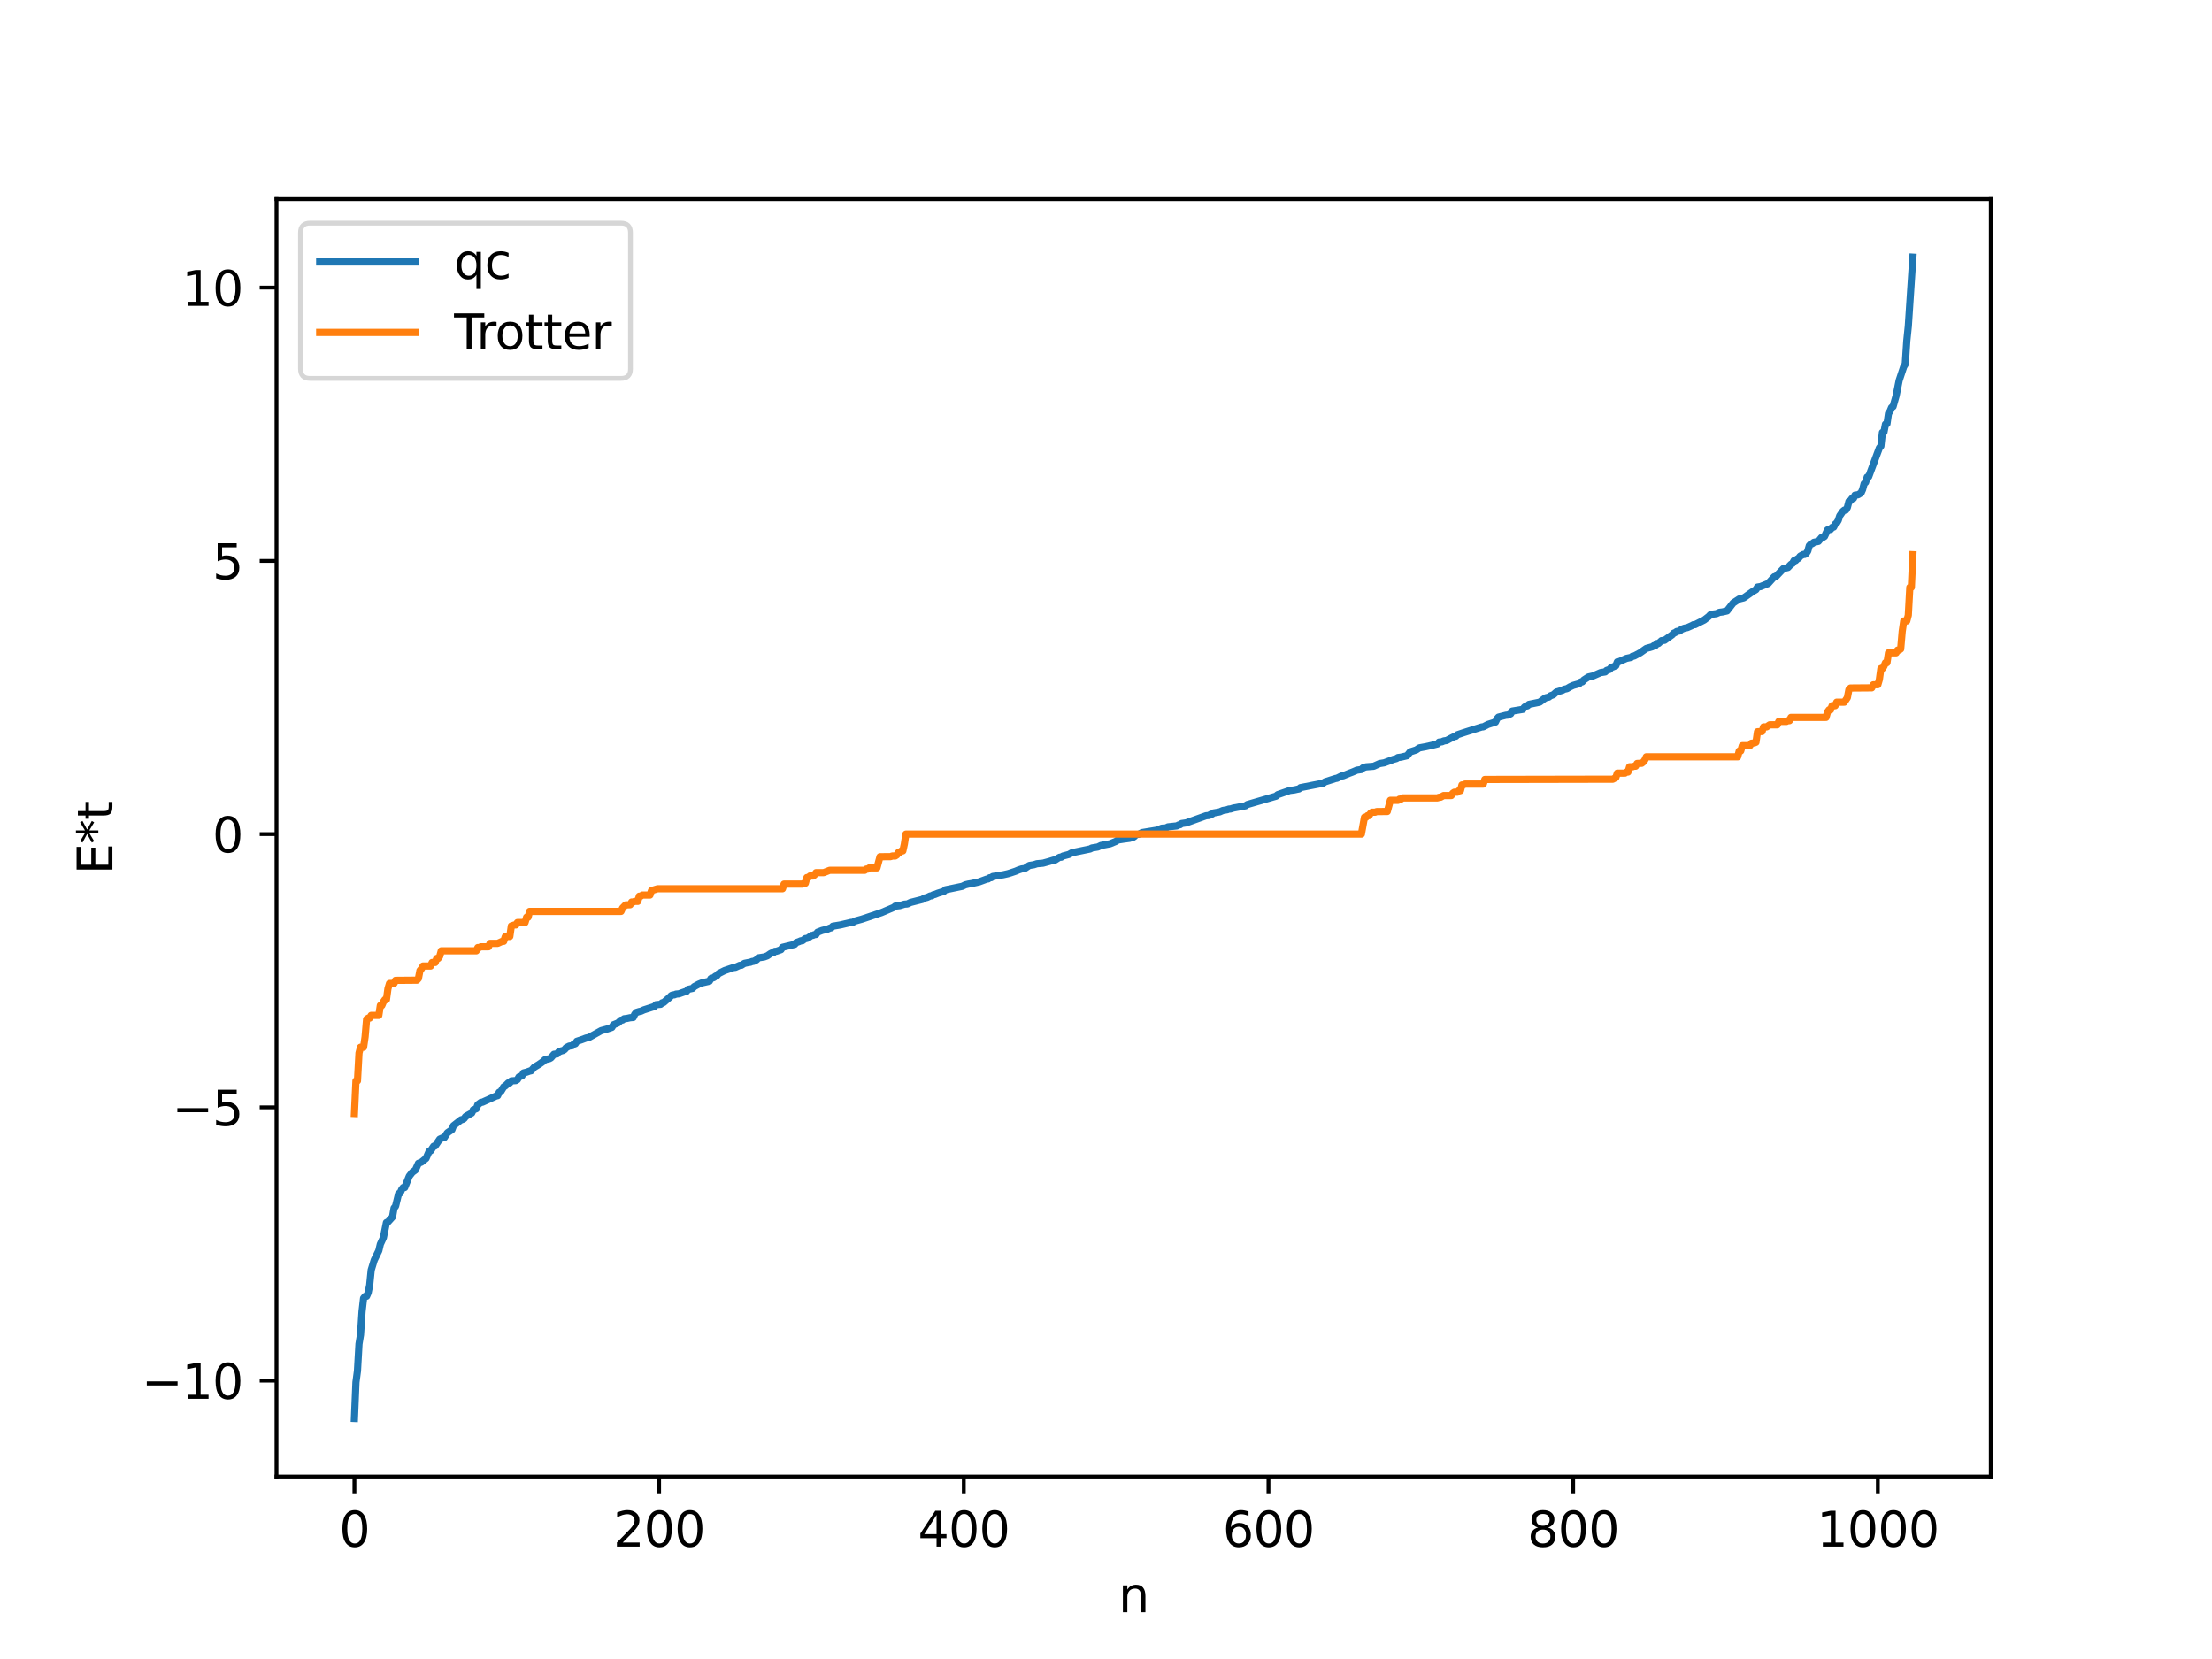 <?xml version="1.0" encoding="utf-8" standalone="no"?>
<!DOCTYPE svg PUBLIC "-//W3C//DTD SVG 1.1//EN"
  "http://www.w3.org/Graphics/SVG/1.1/DTD/svg11.dtd">
<svg xmlns:xlink="http://www.w3.org/1999/xlink" width="460.8pt" height="345.6pt" viewBox="0 0 460.8 345.6" xmlns="http://www.w3.org/2000/svg" version="1.1">
 <defs>
  <style type="text/css">*{stroke-linejoin: round; stroke-linecap: butt}</style>
 </defs>
 <g id="figure_1">
  <g id="patch_1">
   <path d="M 0 345.6 
L 460.8 345.6 
L 460.8 0 
L 0 0 
z
" style="fill: #ffffff"/>
  </g>
  <g id="axes_1">
   <g id="patch_2">
    <path d="M 57.6 307.584 
L 414.72 307.584 
L 414.72 41.472 
L 57.6 41.472 
z
" style="fill: #ffffff"/>
   </g>
   <g id="matplotlib.axis_1">
    <g id="xtick_1">
     <g id="line2d_1">
      <defs>
       <path id="m0dc46b0384" d="M 0 0 
L 0 3.5 
" style="stroke: #000000; stroke-width: 0.8"/>
      </defs>
      <g>
       <use xlink:href="#m0dc46b0384" x="73.833" y="307.584" style="stroke: #000000; stroke-width: 0.8"/>
      </g>
     </g>
     <g id="text_1">
      <!-- 0 -->
      <g transform="translate(70.651 322.182) scale(0.1 -0.1)">
       <defs>
        <path id="DejaVuSans-30" d="M 2034 4250 
Q 1547 4250 1301 3770 
Q 1056 3291 1056 2328 
Q 1056 1369 1301 889 
Q 1547 409 2034 409 
Q 2525 409 2770 889 
Q 3016 1369 3016 2328 
Q 3016 3291 2770 3770 
Q 2525 4250 2034 4250 
z
M 2034 4750 
Q 2819 4750 3233 4129 
Q 3647 3509 3647 2328 
Q 3647 1150 3233 529 
Q 2819 -91 2034 -91 
Q 1250 -91 836 529 
Q 422 1150 422 2328 
Q 422 3509 836 4129 
Q 1250 4750 2034 4750 
z
" transform="scale(0.016)"/>
       </defs>
       <use xlink:href="#DejaVuSans-30"/>
      </g>
     </g>
    </g>
    <g id="xtick_2">
     <g id="line2d_2">
      <g>
       <use xlink:href="#m0dc46b0384" x="137.304" y="307.584" style="stroke: #000000; stroke-width: 0.8"/>
      </g>
     </g>
     <g id="text_2">
      <!-- 200 -->
      <g transform="translate(127.76 322.182) scale(0.1 -0.1)">
       <defs>
        <path id="DejaVuSans-32" d="M 1228 531 
L 3431 531 
L 3431 0 
L 469 0 
L 469 531 
Q 828 903 1448 1529 
Q 2069 2156 2228 2338 
Q 2531 2678 2651 2914 
Q 2772 3150 2772 3378 
Q 2772 3750 2511 3984 
Q 2250 4219 1831 4219 
Q 1534 4219 1204 4116 
Q 875 4013 500 3803 
L 500 4441 
Q 881 4594 1212 4672 
Q 1544 4750 1819 4750 
Q 2544 4750 2975 4387 
Q 3406 4025 3406 3419 
Q 3406 3131 3298 2873 
Q 3191 2616 2906 2266 
Q 2828 2175 2409 1742 
Q 1991 1309 1228 531 
z
" transform="scale(0.016)"/>
       </defs>
       <use xlink:href="#DejaVuSans-32"/>
       <use xlink:href="#DejaVuSans-30" x="63.623"/>
       <use xlink:href="#DejaVuSans-30" x="127.246"/>
      </g>
     </g>
    </g>
    <g id="xtick_3">
     <g id="line2d_3">
      <g>
       <use xlink:href="#m0dc46b0384" x="200.775" y="307.584" style="stroke: #000000; stroke-width: 0.8"/>
      </g>
     </g>
     <g id="text_3">
      <!-- 400 -->
      <g transform="translate(191.231 322.182) scale(0.1 -0.1)">
       <defs>
        <path id="DejaVuSans-34" d="M 2419 4116 
L 825 1625 
L 2419 1625 
L 2419 4116 
z
M 2253 4666 
L 3047 4666 
L 3047 1625 
L 3713 1625 
L 3713 1100 
L 3047 1100 
L 3047 0 
L 2419 0 
L 2419 1100 
L 313 1100 
L 313 1709 
L 2253 4666 
z
" transform="scale(0.016)"/>
       </defs>
       <use xlink:href="#DejaVuSans-34"/>
       <use xlink:href="#DejaVuSans-30" x="63.623"/>
       <use xlink:href="#DejaVuSans-30" x="127.246"/>
      </g>
     </g>
    </g>
    <g id="xtick_4">
     <g id="line2d_4">
      <g>
       <use xlink:href="#m0dc46b0384" x="264.246" y="307.584" style="stroke: #000000; stroke-width: 0.8"/>
      </g>
     </g>
     <g id="text_4">
      <!-- 600 -->
      <g transform="translate(254.702 322.182) scale(0.1 -0.1)">
       <defs>
        <path id="DejaVuSans-36" d="M 2113 2584 
Q 1688 2584 1439 2293 
Q 1191 2003 1191 1497 
Q 1191 994 1439 701 
Q 1688 409 2113 409 
Q 2538 409 2786 701 
Q 3034 994 3034 1497 
Q 3034 2003 2786 2293 
Q 2538 2584 2113 2584 
z
M 3366 4563 
L 3366 3988 
Q 3128 4100 2886 4159 
Q 2644 4219 2406 4219 
Q 1781 4219 1451 3797 
Q 1122 3375 1075 2522 
Q 1259 2794 1537 2939 
Q 1816 3084 2150 3084 
Q 2853 3084 3261 2657 
Q 3669 2231 3669 1497 
Q 3669 778 3244 343 
Q 2819 -91 2113 -91 
Q 1303 -91 875 529 
Q 447 1150 447 2328 
Q 447 3434 972 4092 
Q 1497 4750 2381 4750 
Q 2619 4750 2861 4703 
Q 3103 4656 3366 4563 
z
" transform="scale(0.016)"/>
       </defs>
       <use xlink:href="#DejaVuSans-36"/>
       <use xlink:href="#DejaVuSans-30" x="63.623"/>
       <use xlink:href="#DejaVuSans-30" x="127.246"/>
      </g>
     </g>
    </g>
    <g id="xtick_5">
     <g id="line2d_5">
      <g>
       <use xlink:href="#m0dc46b0384" x="327.717" y="307.584" style="stroke: #000000; stroke-width: 0.8"/>
      </g>
     </g>
     <g id="text_5">
      <!-- 800 -->
      <g transform="translate(318.173 322.182) scale(0.1 -0.1)">
       <defs>
        <path id="DejaVuSans-38" d="M 2034 2216 
Q 1584 2216 1326 1975 
Q 1069 1734 1069 1313 
Q 1069 891 1326 650 
Q 1584 409 2034 409 
Q 2484 409 2743 651 
Q 3003 894 3003 1313 
Q 3003 1734 2745 1975 
Q 2488 2216 2034 2216 
z
M 1403 2484 
Q 997 2584 770 2862 
Q 544 3141 544 3541 
Q 544 4100 942 4425 
Q 1341 4750 2034 4750 
Q 2731 4750 3128 4425 
Q 3525 4100 3525 3541 
Q 3525 3141 3298 2862 
Q 3072 2584 2669 2484 
Q 3125 2378 3379 2068 
Q 3634 1759 3634 1313 
Q 3634 634 3220 271 
Q 2806 -91 2034 -91 
Q 1263 -91 848 271 
Q 434 634 434 1313 
Q 434 1759 690 2068 
Q 947 2378 1403 2484 
z
M 1172 3481 
Q 1172 3119 1398 2916 
Q 1625 2713 2034 2713 
Q 2441 2713 2670 2916 
Q 2900 3119 2900 3481 
Q 2900 3844 2670 4047 
Q 2441 4250 2034 4250 
Q 1625 4250 1398 4047 
Q 1172 3844 1172 3481 
z
" transform="scale(0.016)"/>
       </defs>
       <use xlink:href="#DejaVuSans-38"/>
       <use xlink:href="#DejaVuSans-30" x="63.623"/>
       <use xlink:href="#DejaVuSans-30" x="127.246"/>
      </g>
     </g>
    </g>
    <g id="xtick_6">
     <g id="line2d_6">
      <g>
       <use xlink:href="#m0dc46b0384" x="391.188" y="307.584" style="stroke: #000000; stroke-width: 0.8"/>
      </g>
     </g>
     <g id="text_6">
      <!-- 1000 -->
      <g transform="translate(378.463 322.182) scale(0.1 -0.1)">
       <defs>
        <path id="DejaVuSans-31" d="M 794 531 
L 1825 531 
L 1825 4091 
L 703 3866 
L 703 4441 
L 1819 4666 
L 2450 4666 
L 2450 531 
L 3481 531 
L 3481 0 
L 794 0 
L 794 531 
z
" transform="scale(0.016)"/>
       </defs>
       <use xlink:href="#DejaVuSans-31"/>
       <use xlink:href="#DejaVuSans-30" x="63.623"/>
       <use xlink:href="#DejaVuSans-30" x="127.246"/>
       <use xlink:href="#DejaVuSans-30" x="190.869"/>
      </g>
     </g>
    </g>
    <g id="text_7">
     <!-- n -->
     <g transform="translate(232.991 335.861) scale(0.1 -0.1)">
      <defs>
       <path id="DejaVuSans-6e" d="M 3513 2113 
L 3513 0 
L 2938 0 
L 2938 2094 
Q 2938 2591 2744 2837 
Q 2550 3084 2163 3084 
Q 1697 3084 1428 2787 
Q 1159 2491 1159 1978 
L 1159 0 
L 581 0 
L 581 3500 
L 1159 3500 
L 1159 2956 
Q 1366 3272 1645 3428 
Q 1925 3584 2291 3584 
Q 2894 3584 3203 3211 
Q 3513 2838 3513 2113 
z
" transform="scale(0.016)"/>
      </defs>
      <use xlink:href="#DejaVuSans-6e"/>
     </g>
    </g>
   </g>
   <g id="matplotlib.axis_2">
    <g id="ytick_1">
     <g id="line2d_7">
      <defs>
       <path id="m5229d4696c" d="M 0 0 
L -3.5 0 
" style="stroke: #000000; stroke-width: 0.8"/>
      </defs>
      <g>
       <use xlink:href="#m5229d4696c" x="57.6" y="287.6" style="stroke: #000000; stroke-width: 0.8"/>
      </g>
     </g>
     <g id="text_8">
      <!-- −10 -->
      <g transform="translate(29.495 291.4) scale(0.1 -0.1)">
       <defs>
        <path id="DejaVuSans-2212" d="M 678 2272 
L 4684 2272 
L 4684 1741 
L 678 1741 
L 678 2272 
z
" transform="scale(0.016)"/>
       </defs>
       <use xlink:href="#DejaVuSans-2212"/>
       <use xlink:href="#DejaVuSans-31" x="83.789"/>
       <use xlink:href="#DejaVuSans-30" x="147.412"/>
      </g>
     </g>
    </g>
    <g id="ytick_2">
     <g id="line2d_8">
      <g>
       <use xlink:href="#m5229d4696c" x="57.6" y="230.679" style="stroke: #000000; stroke-width: 0.8"/>
      </g>
     </g>
     <g id="text_9">
      <!-- −5 -->
      <g transform="translate(35.858 234.478) scale(0.1 -0.1)">
       <defs>
        <path id="DejaVuSans-35" d="M 691 4666 
L 3169 4666 
L 3169 4134 
L 1269 4134 
L 1269 2991 
Q 1406 3038 1543 3061 
Q 1681 3084 1819 3084 
Q 2600 3084 3056 2656 
Q 3513 2228 3513 1497 
Q 3513 744 3044 326 
Q 2575 -91 1722 -91 
Q 1428 -91 1123 -41 
Q 819 9 494 109 
L 494 744 
Q 775 591 1075 516 
Q 1375 441 1709 441 
Q 2250 441 2565 725 
Q 2881 1009 2881 1497 
Q 2881 1984 2565 2268 
Q 2250 2553 1709 2553 
Q 1456 2553 1204 2497 
Q 953 2441 691 2322 
L 691 4666 
z
" transform="scale(0.016)"/>
       </defs>
       <use xlink:href="#DejaVuSans-2212"/>
       <use xlink:href="#DejaVuSans-35" x="83.789"/>
      </g>
     </g>
    </g>
    <g id="ytick_3">
     <g id="line2d_9">
      <g>
       <use xlink:href="#m5229d4696c" x="57.6" y="173.757" style="stroke: #000000; stroke-width: 0.8"/>
      </g>
     </g>
     <g id="text_10">
      <!-- 0 -->
      <g transform="translate(44.237 177.557) scale(0.1 -0.1)">
       <use xlink:href="#DejaVuSans-30"/>
      </g>
     </g>
    </g>
    <g id="ytick_4">
     <g id="line2d_10">
      <g>
       <use xlink:href="#m5229d4696c" x="57.6" y="116.836" style="stroke: #000000; stroke-width: 0.8"/>
      </g>
     </g>
     <g id="text_11">
      <!-- 5 -->
      <g transform="translate(44.237 120.635) scale(0.1 -0.1)">
       <use xlink:href="#DejaVuSans-35"/>
      </g>
     </g>
    </g>
    <g id="ytick_5">
     <g id="line2d_11">
      <g>
       <use xlink:href="#m5229d4696c" x="57.6" y="59.914" style="stroke: #000000; stroke-width: 0.8"/>
      </g>
     </g>
     <g id="text_12">
      <!-- 10 -->
      <g transform="translate(37.875 63.714) scale(0.1 -0.1)">
       <use xlink:href="#DejaVuSans-31"/>
       <use xlink:href="#DejaVuSans-30" x="63.623"/>
      </g>
     </g>
    </g>
    <g id="text_13">
     <!-- E*t -->
     <g transform="translate(23.416 182.148) rotate(-90) scale(0.1 -0.1)">
      <defs>
       <path id="DejaVuSans-45" d="M 628 4666 
L 3578 4666 
L 3578 4134 
L 1259 4134 
L 1259 2753 
L 3481 2753 
L 3481 2222 
L 1259 2222 
L 1259 531 
L 3634 531 
L 3634 0 
L 628 0 
L 628 4666 
z
" transform="scale(0.016)"/>
       <path id="DejaVuSans-2a" d="M 3009 3897 
L 1888 3291 
L 3009 2681 
L 2828 2375 
L 1778 3009 
L 1778 1831 
L 1422 1831 
L 1422 3009 
L 372 2375 
L 191 2681 
L 1313 3291 
L 191 3897 
L 372 4206 
L 1422 3572 
L 1422 4750 
L 1778 4750 
L 1778 3572 
L 2828 4206 
L 3009 3897 
z
" transform="scale(0.016)"/>
       <path id="DejaVuSans-74" d="M 1172 4494 
L 1172 3500 
L 2356 3500 
L 2356 3053 
L 1172 3053 
L 1172 1153 
Q 1172 725 1289 603 
Q 1406 481 1766 481 
L 2356 481 
L 2356 0 
L 1766 0 
Q 1100 0 847 248 
Q 594 497 594 1153 
L 594 3053 
L 172 3053 
L 172 3500 
L 594 3500 
L 594 4494 
L 1172 4494 
z
" transform="scale(0.016)"/>
      </defs>
      <use xlink:href="#DejaVuSans-45"/>
      <use xlink:href="#DejaVuSans-2a" x="63.184"/>
      <use xlink:href="#DejaVuSans-74" x="113.184"/>
     </g>
    </g>
   </g>
   <g id="line2d_12">
    <path d="M 73.833 295.488 
L 74.15 287.959 
L 74.467 285.579 
L 74.785 279.971 
L 75.102 278.05 
L 75.42 273.243 
L 75.737 270.446 
L 76.054 270.065 
L 76.372 270.028 
L 76.689 269.302 
L 77.006 267.727 
L 77.324 264.583 
L 77.958 262.499 
L 78.91 260.538 
L 79.228 259.188 
L 79.862 257.821 
L 80.497 254.676 
L 80.815 254.55 
L 81.767 253.494 
L 82.084 251.659 
L 82.401 251.268 
L 83.036 248.663 
L 83.353 248.545 
L 83.671 247.803 
L 83.988 247.381 
L 84.305 247.38 
L 85.258 245.009 
L 85.892 244.2 
L 86.527 243.739 
L 87.162 242.343 
L 87.796 242.082 
L 88.748 241.31 
L 89.383 239.852 
L 89.7 239.738 
L 90.335 238.78 
L 90.653 238.714 
L 91.605 237.305 
L 92.239 237.018 
L 92.557 236.981 
L 93.191 235.982 
L 94.143 235.332 
L 94.461 234.511 
L 96.048 233.266 
L 96.365 233.202 
L 96.682 233.023 
L 97 232.575 
L 97.634 232.209 
L 98.269 231.864 
L 98.586 231.205 
L 99.221 230.968 
L 99.539 230.12 
L 100.173 229.651 
L 100.491 229.611 
L 103.347 228.316 
L 103.664 228.248 
L 103.981 227.54 
L 104.299 227.44 
L 104.934 226.404 
L 105.251 226.227 
L 105.886 225.593 
L 106.203 225.575 
L 106.52 225.171 
L 107.472 225.099 
L 107.79 224.901 
L 108.107 224.346 
L 108.742 224.108 
L 109.059 223.51 
L 109.694 223.353 
L 110.329 223.121 
L 110.646 223.058 
L 111.281 222.338 
L 112.233 221.765 
L 113.185 221.1 
L 113.502 220.766 
L 114.454 220.541 
L 114.772 220.365 
L 115.406 219.619 
L 116.041 219.554 
L 116.358 219.158 
L 116.993 218.899 
L 117.31 218.833 
L 117.628 218.621 
L 117.945 218.244 
L 118.58 217.914 
L 119.215 217.83 
L 119.532 217.494 
L 119.849 217.42 
L 120.167 216.916 
L 121.119 216.604 
L 122.071 216.25 
L 122.705 216.112 
L 125.244 214.696 
L 126.514 214.352 
L 127.466 214.024 
L 127.783 213.492 
L 128.735 213.105 
L 129.37 212.517 
L 129.687 212.49 
L 130.005 212.228 
L 130.639 212.151 
L 131.274 212.01 
L 131.909 211.96 
L 132.226 211.283 
L 132.543 210.911 
L 133.178 210.714 
L 133.496 210.661 
L 134.13 210.372 
L 136.352 209.659 
L 136.669 209.297 
L 137.621 209.213 
L 137.939 208.902 
L 138.256 208.833 
L 139.525 207.734 
L 139.843 207.389 
L 140.16 207.26 
L 140.477 207.252 
L 140.795 207.093 
L 141.429 207.035 
L 142.699 206.587 
L 143.016 206.528 
L 143.334 206.106 
L 144.286 205.897 
L 144.603 205.536 
L 145.555 205.019 
L 146.19 204.761 
L 147.777 204.403 
L 148.094 203.855 
L 148.729 203.639 
L 149.046 203.348 
L 149.363 203.222 
L 149.681 202.823 
L 150.95 202.182 
L 152.854 201.536 
L 153.172 201.526 
L 154.124 201.093 
L 154.441 201.086 
L 155.076 200.684 
L 155.71 200.557 
L 156.345 200.444 
L 156.662 200.296 
L 156.98 200.27 
L 157.615 199.951 
L 157.932 199.546 
L 159.201 199.348 
L 159.836 199.114 
L 160.471 198.675 
L 160.788 198.505 
L 161.105 198.472 
L 161.423 198.179 
L 161.74 198.168 
L 162.692 197.832 
L 163.01 197.336 
L 164.596 196.95 
L 165.548 196.725 
L 165.866 196.354 
L 166.5 196.132 
L 166.818 195.977 
L 167.135 195.969 
L 167.77 195.514 
L 168.087 195.491 
L 168.405 195.337 
L 169.039 194.879 
L 169.357 194.846 
L 169.674 194.687 
L 169.991 194.668 
L 170.309 194.19 
L 171.261 193.825 
L 171.896 193.671 
L 172.213 193.636 
L 172.848 193.347 
L 173.165 193.283 
L 173.482 192.94 
L 175.069 192.675 
L 177.291 192.153 
L 177.608 192.149 
L 178.243 191.834 
L 179.512 191.487 
L 183.638 190.107 
L 184.59 189.701 
L 186.177 189.028 
L 186.494 188.764 
L 187.446 188.656 
L 188.398 188.36 
L 189.033 188.31 
L 189.667 188.001 
L 192.206 187.354 
L 192.524 187.101 
L 193.158 186.943 
L 193.793 186.637 
L 194.11 186.61 
L 194.428 186.392 
L 194.745 186.331 
L 195.38 186.07 
L 196.649 185.677 
L 196.967 185.359 
L 200.458 184.632 
L 201.092 184.322 
L 201.727 184.17 
L 202.362 184.067 
L 203.948 183.719 
L 205.535 183.136 
L 205.853 183.095 
L 206.17 182.849 
L 206.487 182.834 
L 206.805 182.586 
L 207.439 182.485 
L 209.026 182.221 
L 209.978 182.006 
L 210.613 181.809 
L 211.565 181.49 
L 212.2 181.218 
L 212.834 181.01 
L 213.469 180.933 
L 214.421 180.291 
L 215.373 180.141 
L 216.008 179.931 
L 217.277 179.815 
L 218.547 179.465 
L 219.499 179.172 
L 219.816 179.149 
L 220.451 178.738 
L 220.768 178.572 
L 221.086 178.567 
L 221.403 178.336 
L 222.672 177.996 
L 223.307 177.637 
L 227.115 176.847 
L 227.433 176.654 
L 228.702 176.442 
L 229.337 176.129 
L 231.241 175.774 
L 232.51 175.251 
L 232.828 174.996 
L 234.097 174.802 
L 235.049 174.674 
L 235.367 174.634 
L 235.684 174.471 
L 236.001 174.456 
L 236.319 174.25 
L 236.636 173.87 
L 237.271 173.785 
L 237.905 173.438 
L 241.079 172.92 
L 242.031 172.527 
L 242.983 172.455 
L 243.3 172.249 
L 245.205 172.04 
L 245.522 171.848 
L 245.839 171.787 
L 246.157 171.551 
L 247.109 171.411 
L 247.743 171.183 
L 251.234 169.934 
L 251.869 169.874 
L 252.186 169.65 
L 252.504 169.588 
L 252.821 169.351 
L 253.456 169.245 
L 254.091 169.122 
L 254.725 168.841 
L 255.677 168.671 
L 255.995 168.534 
L 256.312 168.532 
L 256.947 168.329 
L 258.534 168.033 
L 259.486 167.856 
L 259.803 167.607 
L 265.198 166.038 
L 265.833 165.858 
L 266.15 165.55 
L 268.689 164.673 
L 269.641 164.556 
L 270.276 164.412 
L 270.593 164.355 
L 270.91 164.076 
L 275.671 163.142 
L 275.988 162.884 
L 278.21 162.171 
L 278.527 162.121 
L 279.479 161.646 
L 279.796 161.612 
L 281.066 161.088 
L 281.7 160.854 
L 282.335 160.585 
L 282.653 160.442 
L 283.605 160.309 
L 283.922 159.965 
L 284.557 159.754 
L 286.143 159.629 
L 287.413 159.061 
L 288.365 158.906 
L 290.269 158.198 
L 290.904 158.023 
L 291.221 157.81 
L 291.856 157.728 
L 293.125 157.428 
L 293.76 156.633 
L 295.029 156.222 
L 295.664 155.797 
L 296.934 155.565 
L 298.52 155.211 
L 299.472 154.973 
L 299.79 154.593 
L 300.424 154.523 
L 300.742 154.355 
L 301.377 154.254 
L 302.329 153.745 
L 302.963 153.431 
L 303.281 153.378 
L 303.598 153.061 
L 304.867 152.634 
L 308.676 151.435 
L 308.993 151.415 
L 309.945 150.917 
L 311.532 150.413 
L 311.849 149.744 
L 312.167 149.385 
L 313.753 148.984 
L 314.071 148.979 
L 314.705 148.689 
L 315.023 148.129 
L 317.244 147.765 
L 317.562 147.321 
L 317.879 147.11 
L 318.196 147.041 
L 318.514 146.728 
L 320.735 146.275 
L 321.687 145.558 
L 322.005 145.365 
L 322.639 145.216 
L 322.957 144.96 
L 323.591 144.722 
L 324.226 144.163 
L 325.496 143.791 
L 325.813 143.596 
L 326.448 143.451 
L 327.082 143.072 
L 327.717 142.778 
L 328.986 142.419 
L 329.304 142.061 
L 329.621 142.038 
L 329.939 141.648 
L 330.891 141.03 
L 331.843 140.816 
L 333.429 140.118 
L 334.381 139.971 
L 334.699 139.656 
L 335.334 139.448 
L 335.651 139.025 
L 335.968 138.951 
L 336.603 138.686 
L 336.92 137.878 
L 337.238 137.851 
L 338.824 137.152 
L 339.777 136.953 
L 340.094 136.695 
L 340.411 136.67 
L 341.681 135.983 
L 342.95 135.083 
L 344.22 134.73 
L 344.537 134.49 
L 344.854 134.476 
L 345.172 134.055 
L 345.489 134.044 
L 346.124 133.459 
L 346.758 133.383 
L 347.71 132.698 
L 348.345 132.241 
L 348.662 131.893 
L 348.98 131.78 
L 349.297 131.543 
L 349.932 131.433 
L 350.249 131.113 
L 350.884 130.867 
L 351.519 130.731 
L 352.471 130.306 
L 352.788 130.129 
L 353.105 130.122 
L 355.01 129.157 
L 355.962 128.421 
L 356.279 128.081 
L 356.914 127.917 
L 357.548 127.836 
L 358.183 127.555 
L 358.818 127.478 
L 359.77 127.257 
L 361.039 125.617 
L 362.309 124.776 
L 363.261 124.539 
L 365.165 123.193 
L 365.8 122.824 
L 366.117 122.293 
L 366.752 122.191 
L 368.339 121.549 
L 369.608 120.144 
L 369.925 120.12 
L 371.512 118.445 
L 372.464 118.219 
L 373.099 117.55 
L 373.416 117.367 
L 373.734 116.787 
L 374.051 116.781 
L 374.368 116.457 
L 374.686 116.292 
L 375.003 115.862 
L 375.638 115.503 
L 375.955 115.493 
L 376.272 115.287 
L 376.59 114.801 
L 376.907 113.681 
L 377.224 113.35 
L 377.542 113.254 
L 377.859 112.974 
L 378.811 112.773 
L 379.446 111.992 
L 379.763 111.957 
L 380.081 111.751 
L 380.715 110.387 
L 381.35 110.279 
L 381.667 109.861 
L 381.985 109.806 
L 382.302 109.186 
L 382.62 108.931 
L 382.937 108.407 
L 383.254 107.445 
L 383.889 106.532 
L 384.206 106.263 
L 384.524 106.251 
L 384.841 105.708 
L 385.158 104.466 
L 385.476 104.314 
L 385.793 103.849 
L 386.11 103.819 
L 386.428 103.147 
L 387.062 103.069 
L 387.697 102.681 
L 388.015 101.97 
L 388.332 100.77 
L 388.649 100.477 
L 388.967 99.384 
L 389.284 99.302 
L 391.505 93.314 
L 391.823 92.934 
L 392.14 90.095 
L 392.458 90.04 
L 392.775 88.37 
L 393.092 88.284 
L 393.41 86.125 
L 393.727 85.664 
L 394.044 84.898 
L 394.362 84.691 
L 394.996 82.439 
L 395.631 79.249 
L 396.583 76.37 
L 396.9 75.862 
L 397.218 71.021 
L 397.535 67.953 
L 398.487 53.568 
L 398.487 53.568 
" clip-path="url(#p109f05aba5)" style="fill: none; stroke: #1f77b4; stroke-width: 1.5; stroke-linecap: square"/>
   </g>
   <g id="line2d_13">
    <path d="M 73.833 231.959 
L 74.15 225.167 
L 74.467 225.167 
L 74.785 219.362 
L 75.102 218.156 
L 75.737 218.156 
L 76.054 215.984 
L 76.372 212.317 
L 76.689 212.092 
L 77.006 212.092 
L 77.324 211.525 
L 78.91 211.525 
L 79.228 209.456 
L 79.545 209.456 
L 79.862 208.707 
L 80.18 208.244 
L 80.497 208.244 
L 80.815 205.957 
L 81.132 204.88 
L 82.084 204.862 
L 82.401 204.224 
L 86.844 204.188 
L 87.162 203.839 
L 87.479 202.182 
L 87.796 201.815 
L 88.114 201.241 
L 89.7 201.241 
L 90.018 200.508 
L 90.653 200.508 
L 90.97 199.657 
L 91.287 199.657 
L 91.605 199.213 
L 91.922 198.072 
L 99.221 198.072 
L 99.539 197.392 
L 99.856 197.392 
L 100.173 197.231 
L 101.76 197.231 
L 102.077 196.526 
L 103.664 196.526 
L 104.616 196.092 
L 104.934 196.092 
L 105.251 195.126 
L 106.203 195.077 
L 106.52 192.895 
L 107.155 192.68 
L 107.472 192.68 
L 107.79 192.178 
L 109.377 192.178 
L 109.694 191.075 
L 110.011 191.075 
L 110.329 189.857 
L 129.37 189.857 
L 129.687 189.165 
L 130.322 188.514 
L 131.274 188.473 
L 131.591 187.907 
L 131.909 187.907 
L 132.226 187.777 
L 132.861 187.777 
L 133.178 186.687 
L 133.496 186.687 
L 133.813 186.459 
L 135.4 186.459 
L 135.717 185.53 
L 136.986 185.142 
L 163.01 185.142 
L 163.327 184.177 
L 167.135 184.177 
L 167.453 184.001 
L 167.77 184.001 
L 168.087 182.807 
L 168.405 182.807 
L 168.722 182.488 
L 169.357 182.488 
L 169.674 182.283 
L 169.991 181.79 
L 171.578 181.79 
L 172.848 181.296 
L 180.147 181.296 
L 180.464 181.042 
L 180.781 181.042 
L 181.099 180.793 
L 182.686 180.793 
L 183.32 178.473 
L 185.542 178.452 
L 185.859 178.317 
L 186.494 178.317 
L 186.811 178.114 
L 187.129 177.603 
L 187.446 177.603 
L 187.763 177.258 
L 188.081 177.258 
L 188.398 175.815 
L 188.715 173.757 
L 283.605 173.757 
L 284.239 170.257 
L 284.557 170.257 
L 284.874 169.911 
L 285.191 169.911 
L 285.509 169.401 
L 285.826 169.197 
L 286.461 169.197 
L 286.778 169.063 
L 289 169.042 
L 289.634 166.722 
L 291.221 166.722 
L 291.539 166.473 
L 291.856 166.473 
L 292.173 166.219 
L 299.472 166.219 
L 299.79 166.072 
L 300.107 166.072 
L 300.742 165.725 
L 302.329 165.725 
L 302.646 165.232 
L 302.963 165.026 
L 303.598 165.026 
L 303.915 164.708 
L 304.233 164.708 
L 304.55 163.514 
L 304.867 163.514 
L 305.185 163.338 
L 308.993 163.338 
L 309.31 162.373 
L 335.968 162.32 
L 336.603 161.985 
L 336.92 161.056 
L 338.507 161.056 
L 338.824 160.827 
L 339.142 160.827 
L 339.459 159.738 
L 340.094 159.738 
L 340.411 159.608 
L 340.729 159.608 
L 341.046 159.042 
L 341.998 159.001 
L 342.315 158.749 
L 342.633 158.35 
L 342.95 157.658 
L 361.991 157.658 
L 362.309 156.44 
L 362.626 156.44 
L 362.943 155.337 
L 364.53 155.337 
L 364.848 154.835 
L 365.482 154.748 
L 365.8 154.619 
L 366.117 152.438 
L 367.069 152.389 
L 367.386 151.423 
L 368.021 151.423 
L 368.656 150.989 
L 370.243 150.989 
L 370.56 150.284 
L 372.147 150.284 
L 372.464 150.123 
L 372.781 150.123 
L 373.099 149.443 
L 380.398 149.443 
L 380.715 148.302 
L 381.033 147.858 
L 381.35 147.858 
L 381.667 147.006 
L 382.302 147.006 
L 382.62 146.273 
L 384.206 146.273 
L 384.841 145.333 
L 385.158 143.675 
L 385.476 143.326 
L 389.919 143.29 
L 390.236 142.653 
L 391.188 142.635 
L 391.505 141.558 
L 391.823 139.27 
L 392.14 139.27 
L 392.458 138.808 
L 392.775 138.059 
L 393.092 138.059 
L 393.41 135.99 
L 394.996 135.99 
L 395.314 135.423 
L 395.631 135.423 
L 395.948 135.198 
L 396.266 131.531 
L 396.583 129.359 
L 397.218 129.359 
L 397.535 128.153 
L 397.853 122.348 
L 398.17 122.348 
L 398.487 115.556 
L 398.487 115.556 
" clip-path="url(#p109f05aba5)" style="fill: none; stroke: #ff7f0e; stroke-width: 1.5; stroke-linecap: square"/>
   </g>
   <g id="patch_3">
    <path d="M 57.6 307.584 
L 57.6 41.472 
" style="fill: none; stroke: #000000; stroke-width: 0.8; stroke-linejoin: miter; stroke-linecap: square"/>
   </g>
   <g id="patch_4">
    <path d="M 414.72 307.584 
L 414.72 41.472 
" style="fill: none; stroke: #000000; stroke-width: 0.8; stroke-linejoin: miter; stroke-linecap: square"/>
   </g>
   <g id="patch_5">
    <path d="M 57.6 307.584 
L 414.72 307.584 
" style="fill: none; stroke: #000000; stroke-width: 0.8; stroke-linejoin: miter; stroke-linecap: square"/>
   </g>
   <g id="patch_6">
    <path d="M 57.6 41.472 
L 414.72 41.472 
" style="fill: none; stroke: #000000; stroke-width: 0.8; stroke-linejoin: miter; stroke-linecap: square"/>
   </g>
   <g id="legend_1">
    <g id="patch_7">
     <path d="M 64.6 78.828 
L 129.342 78.828 
Q 131.342 78.828 131.342 76.828 
L 131.342 48.472 
Q 131.342 46.472 129.342 46.472 
L 64.6 46.472 
Q 62.6 46.472 62.6 48.472 
L 62.6 76.828 
Q 62.6 78.828 64.6 78.828 
z
" style="fill: #ffffff; opacity: 0.8; stroke: #cccccc; stroke-linejoin: miter"/>
    </g>
    <g id="line2d_14">
     <path d="M 66.6 54.57 
L 76.6 54.57 
L 86.6 54.57 
" style="fill: none; stroke: #1f77b4; stroke-width: 1.5; stroke-linecap: square"/>
    </g>
    <g id="text_14">
     <!-- qc -->
     <g transform="translate(94.6 58.07) scale(0.1 -0.1)">
      <defs>
       <path id="DejaVuSans-71" d="M 947 1747 
Q 947 1113 1208 752 
Q 1469 391 1925 391 
Q 2381 391 2643 752 
Q 2906 1113 2906 1747 
Q 2906 2381 2643 2742 
Q 2381 3103 1925 3103 
Q 1469 3103 1208 2742 
Q 947 2381 947 1747 
z
M 2906 525 
Q 2725 213 2448 61 
Q 2172 -91 1784 -91 
Q 1150 -91 751 415 
Q 353 922 353 1747 
Q 353 2572 751 3078 
Q 1150 3584 1784 3584 
Q 2172 3584 2448 3432 
Q 2725 3281 2906 2969 
L 2906 3500 
L 3481 3500 
L 3481 -1331 
L 2906 -1331 
L 2906 525 
z
" transform="scale(0.016)"/>
       <path id="DejaVuSans-63" d="M 3122 3366 
L 3122 2828 
Q 2878 2963 2633 3030 
Q 2388 3097 2138 3097 
Q 1578 3097 1268 2742 
Q 959 2388 959 1747 
Q 959 1106 1268 751 
Q 1578 397 2138 397 
Q 2388 397 2633 464 
Q 2878 531 3122 666 
L 3122 134 
Q 2881 22 2623 -34 
Q 2366 -91 2075 -91 
Q 1284 -91 818 406 
Q 353 903 353 1747 
Q 353 2603 823 3093 
Q 1294 3584 2113 3584 
Q 2378 3584 2631 3529 
Q 2884 3475 3122 3366 
z
" transform="scale(0.016)"/>
      </defs>
      <use xlink:href="#DejaVuSans-71"/>
      <use xlink:href="#DejaVuSans-63" x="63.477"/>
     </g>
    </g>
    <g id="line2d_15">
     <path d="M 66.6 69.249 
L 76.6 69.249 
L 86.6 69.249 
" style="fill: none; stroke: #ff7f0e; stroke-width: 1.5; stroke-linecap: square"/>
    </g>
    <g id="text_15">
     <!-- Trotter -->
     <g transform="translate(94.6 72.749) scale(0.1 -0.1)">
      <defs>
       <path id="DejaVuSans-54" d="M -19 4666 
L 3928 4666 
L 3928 4134 
L 2272 4134 
L 2272 0 
L 1638 0 
L 1638 4134 
L -19 4134 
L -19 4666 
z
" transform="scale(0.016)"/>
       <path id="DejaVuSans-72" d="M 2631 2963 
Q 2534 3019 2420 3045 
Q 2306 3072 2169 3072 
Q 1681 3072 1420 2755 
Q 1159 2438 1159 1844 
L 1159 0 
L 581 0 
L 581 3500 
L 1159 3500 
L 1159 2956 
Q 1341 3275 1631 3429 
Q 1922 3584 2338 3584 
Q 2397 3584 2469 3576 
Q 2541 3569 2628 3553 
L 2631 2963 
z
" transform="scale(0.016)"/>
       <path id="DejaVuSans-6f" d="M 1959 3097 
Q 1497 3097 1228 2736 
Q 959 2375 959 1747 
Q 959 1119 1226 758 
Q 1494 397 1959 397 
Q 2419 397 2687 759 
Q 2956 1122 2956 1747 
Q 2956 2369 2687 2733 
Q 2419 3097 1959 3097 
z
M 1959 3584 
Q 2709 3584 3137 3096 
Q 3566 2609 3566 1747 
Q 3566 888 3137 398 
Q 2709 -91 1959 -91 
Q 1206 -91 779 398 
Q 353 888 353 1747 
Q 353 2609 779 3096 
Q 1206 3584 1959 3584 
z
" transform="scale(0.016)"/>
       <path id="DejaVuSans-65" d="M 3597 1894 
L 3597 1613 
L 953 1613 
Q 991 1019 1311 708 
Q 1631 397 2203 397 
Q 2534 397 2845 478 
Q 3156 559 3463 722 
L 3463 178 
Q 3153 47 2828 -22 
Q 2503 -91 2169 -91 
Q 1331 -91 842 396 
Q 353 884 353 1716 
Q 353 2575 817 3079 
Q 1281 3584 2069 3584 
Q 2775 3584 3186 3129 
Q 3597 2675 3597 1894 
z
M 3022 2063 
Q 3016 2534 2758 2815 
Q 2500 3097 2075 3097 
Q 1594 3097 1305 2825 
Q 1016 2553 972 2059 
L 3022 2063 
z
" transform="scale(0.016)"/>
      </defs>
      <use xlink:href="#DejaVuSans-54"/>
      <use xlink:href="#DejaVuSans-72" x="46.334"/>
      <use xlink:href="#DejaVuSans-6f" x="85.197"/>
      <use xlink:href="#DejaVuSans-74" x="146.379"/>
      <use xlink:href="#DejaVuSans-74" x="185.588"/>
      <use xlink:href="#DejaVuSans-65" x="224.797"/>
      <use xlink:href="#DejaVuSans-72" x="286.32"/>
     </g>
    </g>
   </g>
  </g>
 </g>
 <defs>
  <clipPath id="p109f05aba5">
   <rect x="57.6" y="41.472" width="357.12" height="266.112"/>
  </clipPath>
 </defs>
</svg>
